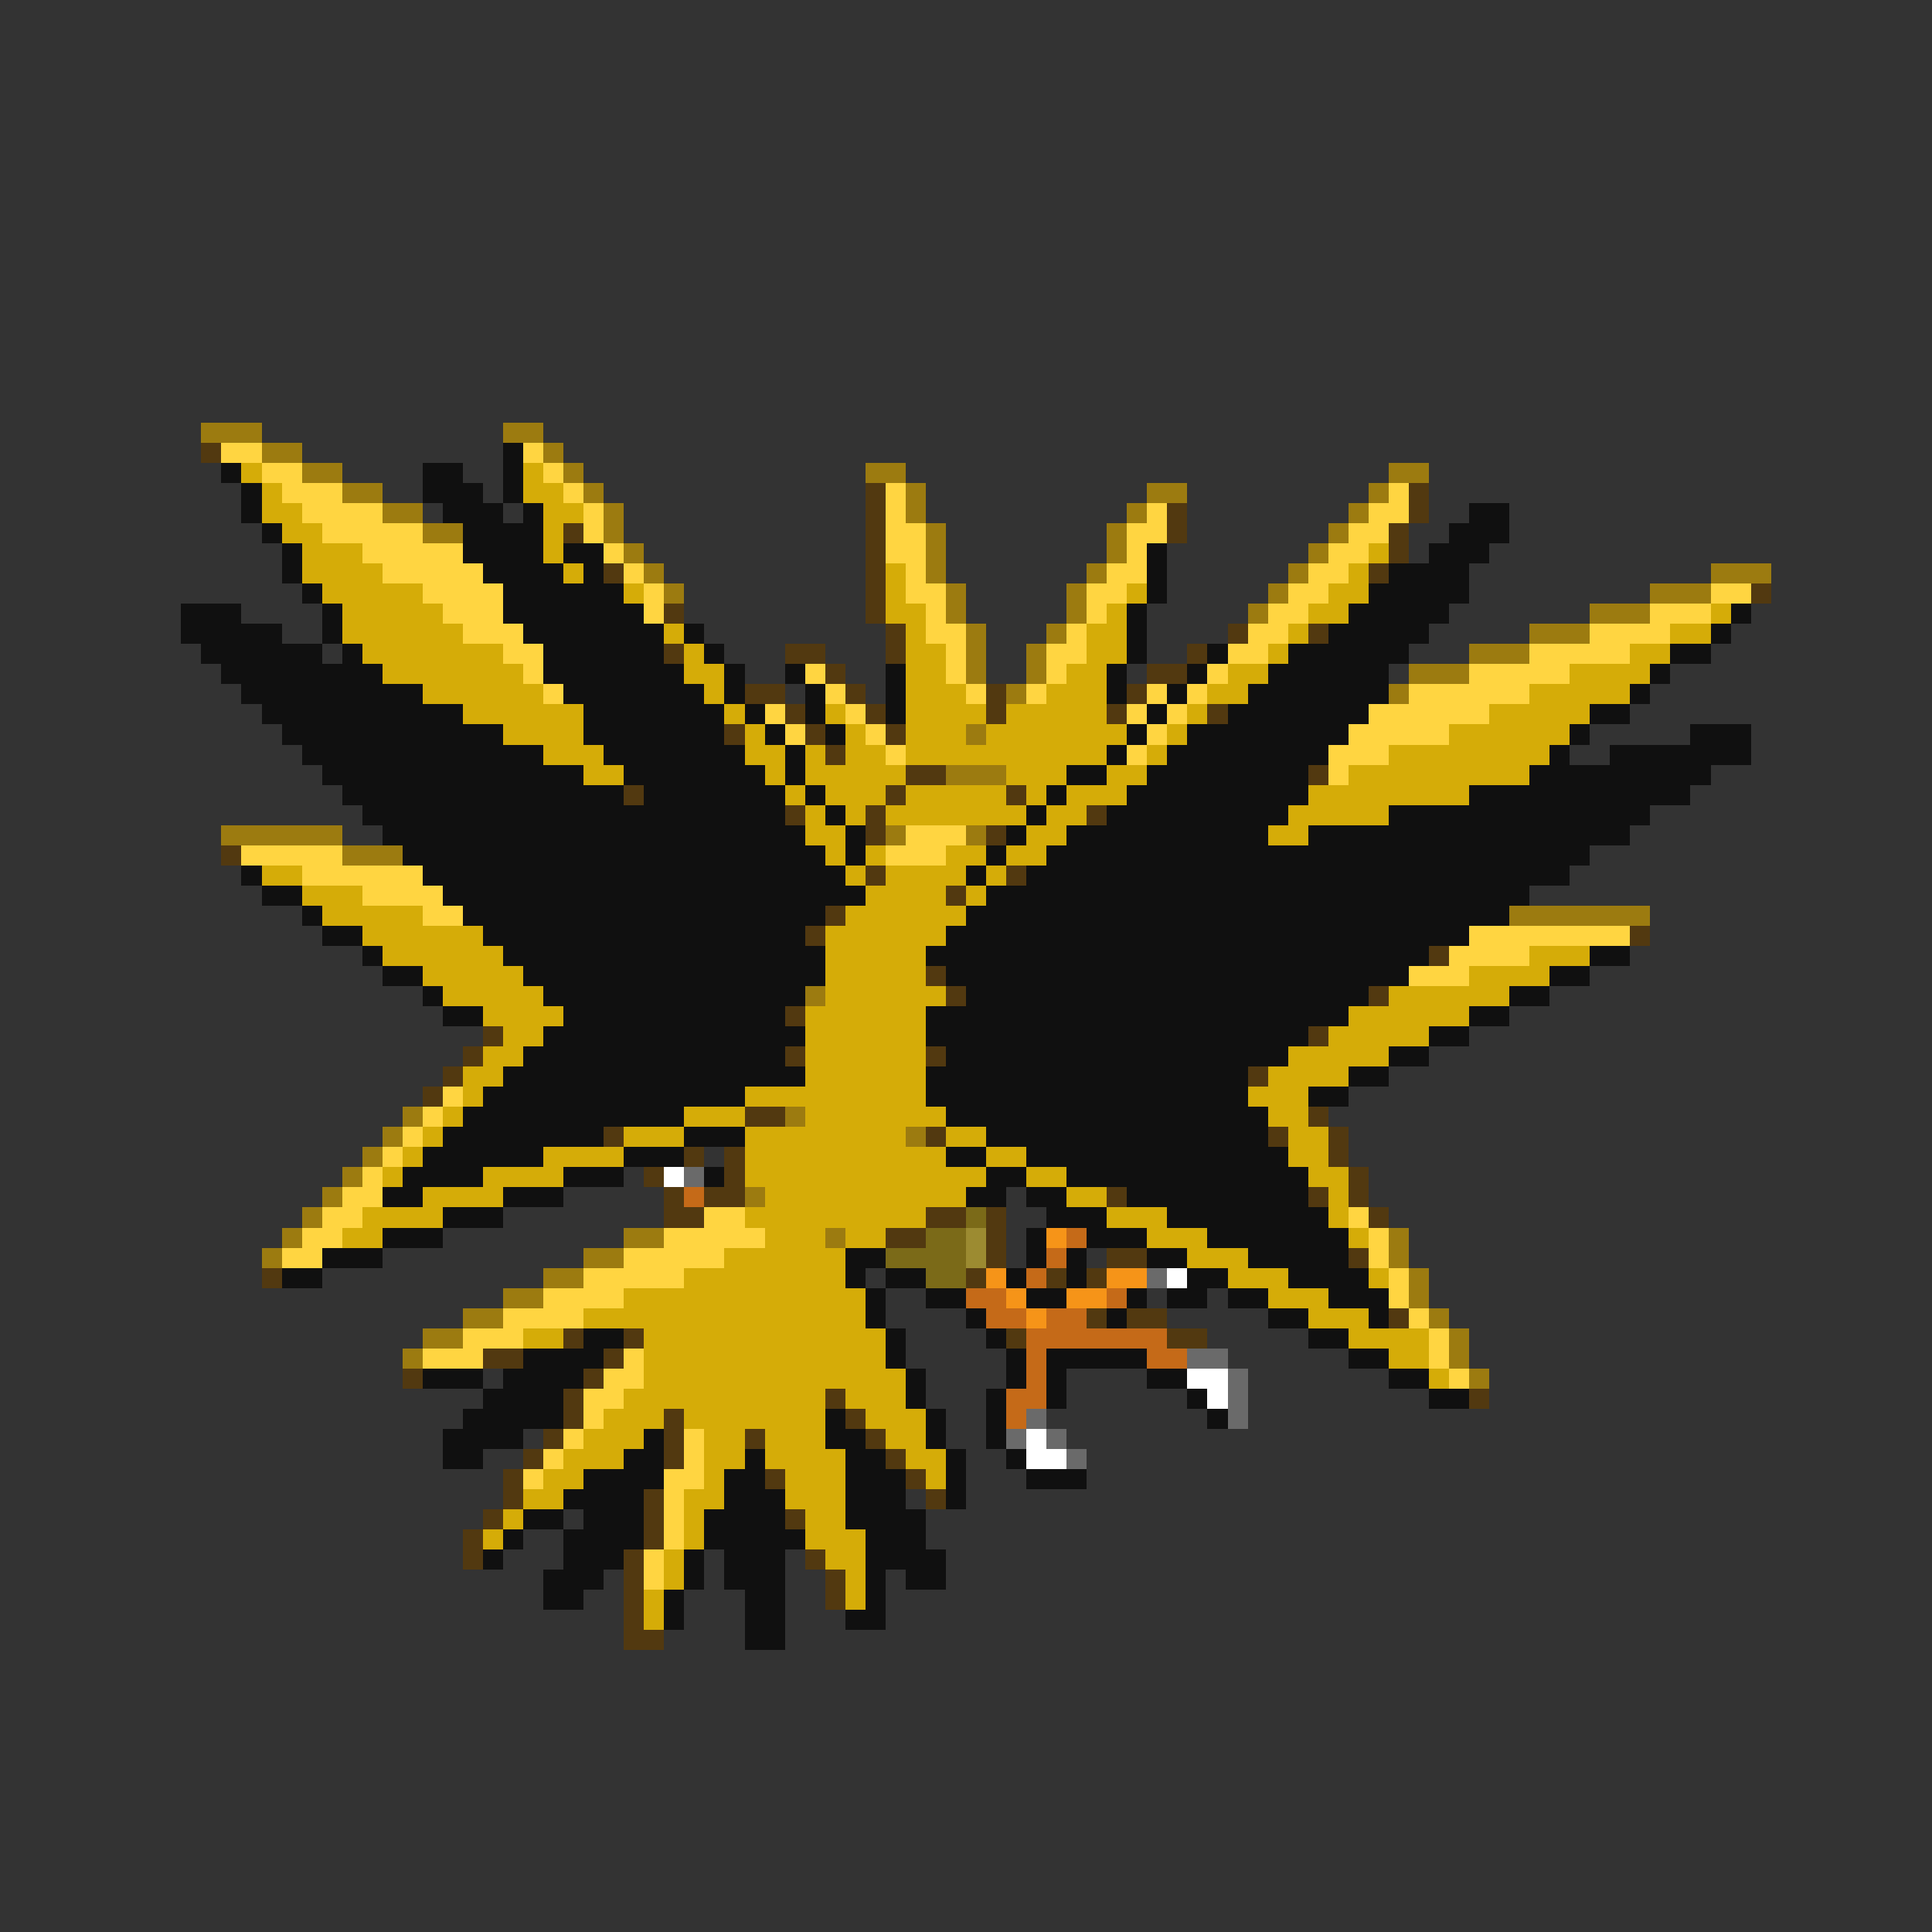 <svg xmlns="http://www.w3.org/2000/svg" viewBox="0 -0.5 96 96" shape-rendering="crispEdges">
<rect x="0" y="-0.5" width="96" height="96" fill="#333333" stroke="none"/>
<path stroke="#9c7b10" d="M10 21h3M25 21h2M13 22h2M27 22h1M15 23h2M28 23h1M43 23h2M69 23h2M17 24h2M29 24h1M45 24h1M57 24h2M68 24h1M19 25h2M30 25h1M45 25h1M56 25h1M67 25h1M21 26h2M30 26h1M46 26h1M55 26h1M66 26h1M31 27h1M46 27h1M55 27h1M65 27h1M32 28h1M46 28h1M54 28h1M64 28h1M85 28h3M33 29h1M47 29h1M53 29h1M63 29h1M82 29h3M47 30h1M53 30h1M62 30h1M79 30h3M48 31h1M52 31h1M76 31h3M48 32h1M51 32h1M73 32h3M48 33h1M51 33h1M70 33h3M50 34h1M69 34h1M48 36h1M47 38h3M11 41h6M44 41h1M48 41h1M17 42h3M75 45h7M40 49h1M20 55h1M39 55h1M19 56h1M45 56h1M18 57h1M17 58h1M16 59h1M37 59h1M15 60h1M14 61h1M31 61h2M41 61h1M69 61h1M13 62h1M29 62h2M69 62h1M27 63h2M70 63h1M25 64h2M70 64h1M23 65h2M71 65h1M21 66h2M72 66h1M20 67h1M72 67h1M73 68h1" />
<path stroke="#523910" d="M10 22h1M43 24h1M70 24h1M43 25h1M58 25h1M70 25h1M28 26h1M43 26h1M58 26h1M69 26h1M43 27h1M69 27h1M30 28h1M43 28h1M68 28h1M43 29h1M87 29h1M33 30h1M43 30h1M44 31h1M61 31h1M65 31h1M33 32h1M39 32h2M44 32h1M59 32h1M41 33h1M57 33h2M37 34h2M42 34h1M49 34h1M56 34h1M39 35h1M43 35h1M49 35h1M55 35h1M60 35h1M36 36h1M40 36h1M44 36h1M41 37h1M45 38h2M65 38h1M31 39h1M44 39h1M50 39h1M39 40h1M43 40h1M54 40h1M43 41h1M49 41h1M11 42h1M43 43h1M50 43h1M47 44h1M41 45h1M40 46h1M81 46h1M71 47h1M46 48h1M47 49h1M68 49h1M39 50h1M24 51h1M65 51h1M23 52h1M39 52h1M46 52h1M22 53h1M62 53h1M21 54h1M37 55h2M65 55h1M30 56h1M46 56h1M63 56h1M66 56h1M34 57h1M36 57h1M66 57h1M32 58h1M36 58h1M67 58h1M33 59h1M35 59h2M55 59h1M65 59h1M67 59h1M33 60h2M46 60h2M49 60h1M68 60h1M44 61h2M49 61h1M49 62h1M55 62h2M67 62h1M13 63h1M48 63h1M52 63h1M54 63h1M54 65h1M56 65h2M69 65h1M28 66h1M31 66h1M50 66h1M58 66h2M24 67h2M30 67h1M20 68h1M29 68h1M28 69h1M41 69h1M73 69h1M28 70h1M33 70h1M42 70h1M27 71h1M33 71h1M37 71h1M43 71h1M26 72h1M33 72h1M44 72h1M25 73h1M38 73h1M45 73h1M25 74h1M32 74h1M46 74h1M24 75h1M32 75h1M39 75h1M23 76h1M32 76h1M23 77h1M31 77h1M40 77h1M31 78h1M41 78h1M31 79h1M41 79h1M31 80h1M31 81h2" />
<path stroke="#ffd541" d="M11 22h2M26 22h1M13 23h2M27 23h1M14 24h3M28 24h1M44 24h1M69 24h1M15 25h4M29 25h1M44 25h1M57 25h1M68 25h2M16 26h5M29 26h1M44 26h2M56 26h2M67 26h2M18 27h5M30 27h1M44 27h2M56 27h1M66 27h2M19 28h5M31 28h1M45 28h1M55 28h2M65 28h2M21 29h4M32 29h1M45 29h2M54 29h2M64 29h2M85 29h2M22 30h3M32 30h1M46 30h1M54 30h1M63 30h2M82 30h3M23 31h3M46 31h2M53 31h1M62 31h2M79 31h4M25 32h2M47 32h1M52 32h2M61 32h2M76 32h5M26 33h1M40 33h1M47 33h1M52 33h1M60 33h1M73 33h5M27 34h1M41 34h1M48 34h1M51 34h1M57 34h1M59 34h1M70 34h6M38 35h1M42 35h1M56 35h1M58 35h1M68 35h6M39 36h1M43 36h1M57 36h1M67 36h5M44 37h1M56 37h1M66 37h3M66 38h1M45 41h3M12 42h5M44 42h3M15 43h6M18 44h4M21 45h2M73 46h8M72 47h4M70 48h3M22 54h1M21 55h1M20 56h1M19 57h1M18 58h1M17 59h2M16 60h2M35 60h2M67 60h1M15 61h2M33 61h5M68 61h1M14 62h2M31 62h5M68 62h1M29 63h5M69 63h1M27 64h4M69 64h1M25 65h4M70 65h1M23 66h3M71 66h1M21 67h3M31 67h1M71 67h1M30 68h2M72 68h1M29 69h2M29 70h1M28 71h1M34 71h1M27 72h1M34 72h1M26 73h1M33 73h2M33 74h1M33 75h1M33 76h1M32 77h1M32 78h1" />
<path stroke="#101010" d="M25 22h1M11 23h1M21 23h2M25 23h1M12 24h1M21 24h3M25 24h1M12 25h1M22 25h3M26 25h1M73 25h2M13 26h1M23 26h4M72 26h3M14 27h1M23 27h4M28 27h2M57 27h1M71 27h3M14 28h1M24 28h4M29 28h1M57 28h1M69 28h4M15 29h1M25 29h6M57 29h1M68 29h5M9 30h3M16 30h1M25 30h7M56 30h1M67 30h5M86 30h1M9 31h5M16 31h1M26 31h7M34 31h1M56 31h1M66 31h5M85 31h1M10 32h6M17 32h1M27 32h6M35 32h1M56 32h1M60 32h1M64 32h6M83 32h2M11 33h8M27 33h7M36 33h1M39 33h1M44 33h1M55 33h1M59 33h1M63 33h6M82 33h1M12 34h9M28 34h7M36 34h1M40 34h1M44 34h1M55 34h1M58 34h1M62 34h7M81 34h1M13 35h10M29 35h7M37 35h1M40 35h1M44 35h1M57 35h1M61 35h7M79 35h2M14 36h11M29 36h7M38 36h1M41 36h1M56 36h1M59 36h8M78 36h1M84 36h3M15 37h12M30 37h7M39 37h1M55 37h1M58 37h8M77 37h1M80 37h7M16 38h13M31 38h7M39 38h1M53 38h2M57 38h8M76 38h9M17 39h14M32 39h7M40 39h1M52 39h1M56 39h9M73 39h11M18 40h21M41 40h1M51 40h1M55 40h9M69 40h13M19 41h21M42 41h1M50 41h1M53 41h10M65 41h16M20 42h21M42 42h1M49 42h1M52 42h27M12 43h1M21 43h21M48 43h1M51 43h27M13 44h2M22 44h21M49 44h27M15 45h1M23 45h18M48 45h27M16 46h2M24 46h16M47 46h26M18 47h1M25 47h16M46 47h25M79 47h2M19 48h2M26 48h15M47 48h23M77 48h2M21 49h1M27 49h13M48 49h20M75 49h2M22 50h2M28 50h11M46 50h21M73 50h2M27 51h13M46 51h19M71 51h2M26 52h13M47 52h17M69 52h2M25 53h15M46 53h16M67 53h2M24 54h13M46 54h16M65 54h2M23 55h11M47 55h16M22 56h8M34 56h3M49 56h14M21 57h6M31 57h3M47 57h2M51 57h13M20 58h4M28 58h3M35 58h1M49 58h2M53 58h12M19 59h2M25 59h3M48 59h2M51 59h2M56 59h9M22 60h3M52 60h3M58 60h8M19 61h3M51 61h1M54 61h3M60 61h7M16 62h3M42 62h2M51 62h1M53 62h1M57 62h2M62 62h5M14 63h2M42 63h1M44 63h2M50 63h1M53 63h1M59 63h2M64 63h4M43 64h1M46 64h2M51 64h2M56 64h1M58 64h2M61 64h2M66 64h3M43 65h1M48 65h1M55 65h1M63 65h2M68 65h1M29 66h2M44 66h1M49 66h1M65 66h2M26 67h4M44 67h1M50 67h1M52 67h5M67 67h2M21 68h3M25 68h4M45 68h1M50 68h1M52 68h1M57 68h2M69 68h2M24 69h4M45 69h1M49 69h1M52 69h1M59 69h1M71 69h2M23 70h5M41 70h1M46 70h1M49 70h1M60 70h1M22 71h4M32 71h1M41 71h2M46 71h1M49 71h1M22 72h2M31 72h2M37 72h1M42 72h2M47 72h1M50 72h1M29 73h4M36 73h2M42 73h3M47 73h1M51 73h3M28 74h4M36 74h3M42 74h3M47 74h1M26 75h2M29 75h3M35 75h4M42 75h4M25 76h1M28 76h4M35 76h5M43 76h3M24 77h1M28 77h3M34 77h1M36 77h3M43 77h4M27 78h3M34 78h1M36 78h3M43 78h1M45 78h2M27 79h2M33 79h1M37 79h2M43 79h1M33 80h1M37 80h2M42 80h2M37 81h2" />
<path stroke="#d5ac08" d="M12 23h1M26 23h1M13 24h1M26 24h2M13 25h2M27 25h2M14 26h2M27 26h1M15 27h3M27 27h1M68 27h1M15 28h4M28 28h1M44 28h1M67 28h1M16 29h5M31 29h1M44 29h1M56 29h1M66 29h2M17 30h5M44 30h2M55 30h1M65 30h2M85 30h1M17 31h6M33 31h1M45 31h1M54 31h2M64 31h1M83 31h2M18 32h7M34 32h1M45 32h2M54 32h2M63 32h1M81 32h2M19 33h7M34 33h2M45 33h2M53 33h2M61 33h2M78 33h4M21 34h6M35 34h1M45 34h3M52 34h3M60 34h2M76 34h5M23 35h6M36 35h1M41 35h1M45 35h4M50 35h5M59 35h1M74 35h5M25 36h4M37 36h1M42 36h1M45 36h3M49 36h7M58 36h1M72 36h6M27 37h3M37 37h2M40 37h1M42 37h2M45 37h10M57 37h1M69 37h8M29 38h2M38 38h1M40 38h5M50 38h3M55 38h2M67 38h9M39 39h1M41 39h3M45 39h5M51 39h1M53 39h3M65 39h8M40 40h1M42 40h1M44 40h7M52 40h2M64 40h5M40 41h2M51 41h2M63 41h2M41 42h1M43 42h1M47 42h2M50 42h2M13 43h2M42 43h1M44 43h4M49 43h1M15 44h3M43 44h4M48 44h1M16 45h5M42 45h6M18 46h6M41 46h6M19 47h6M41 47h5M76 47h3M21 48h5M41 48h5M73 48h4M22 49h5M41 49h6M69 49h6M24 50h4M40 50h6M67 50h6M25 51h2M40 51h6M66 51h5M24 52h2M40 52h6M64 52h5M23 53h2M40 53h6M63 53h4M23 54h1M37 54h9M62 54h3M22 55h1M34 55h3M40 55h7M63 55h2M21 56h1M31 56h3M37 56h8M47 56h2M64 56h2M20 57h1M27 57h4M37 57h10M49 57h2M64 57h2M19 58h1M24 58h4M37 58h12M51 58h2M65 58h2M21 59h4M38 59h10M53 59h2M66 59h1M18 60h4M37 60h9M55 60h3M66 60h1M17 61h2M38 61h3M42 61h2M57 61h3M67 61h1M36 62h6M59 62h3M34 63h8M61 63h3M68 63h1M31 64h12M63 64h3M29 65h14M65 65h3M26 66h2M32 66h12M67 66h4M32 67h12M69 67h2M32 68h13M71 68h1M31 69h10M42 69h3M30 70h3M34 70h7M43 70h3M29 71h3M35 71h2M38 71h3M44 71h2M28 72h3M35 72h2M38 72h4M45 72h2M27 73h2M35 73h1M39 73h3M46 73h1M26 74h2M34 74h2M39 74h3M25 75h1M34 75h1M40 75h2M24 76h1M34 76h1M40 76h3M33 77h1M41 77h2M33 78h1M42 78h1M32 79h1M42 79h1M32 80h1" />
<path stroke="#ffffff" d="M33 58h1M58 63h1M59 68h2M60 69h1M51 71h1M51 72h2" />
<path stroke="#6a6a6a" d="M34 58h1M57 63h1M59 67h2M61 68h1M61 69h1M51 70h1M61 70h1M50 71h1M52 71h1M53 72h1" />
<path stroke="#c56a18" d="M34 59h1M53 61h1M52 62h1M51 63h1M48 64h2M55 64h1M49 65h2M52 65h2M51 66h7M51 67h1M57 67h2M51 68h1M50 69h2M50 70h1" />
<path stroke="#7b6a18" d="M48 60h1M46 61h2M44 62h4M46 63h2" />
<path stroke="#9c8b31" d="M48 61h1M48 62h1" />
<path stroke="#f69418" d="M52 61h1M49 63h1M55 63h2M50 64h1M53 64h2M51 65h1" />
</svg>